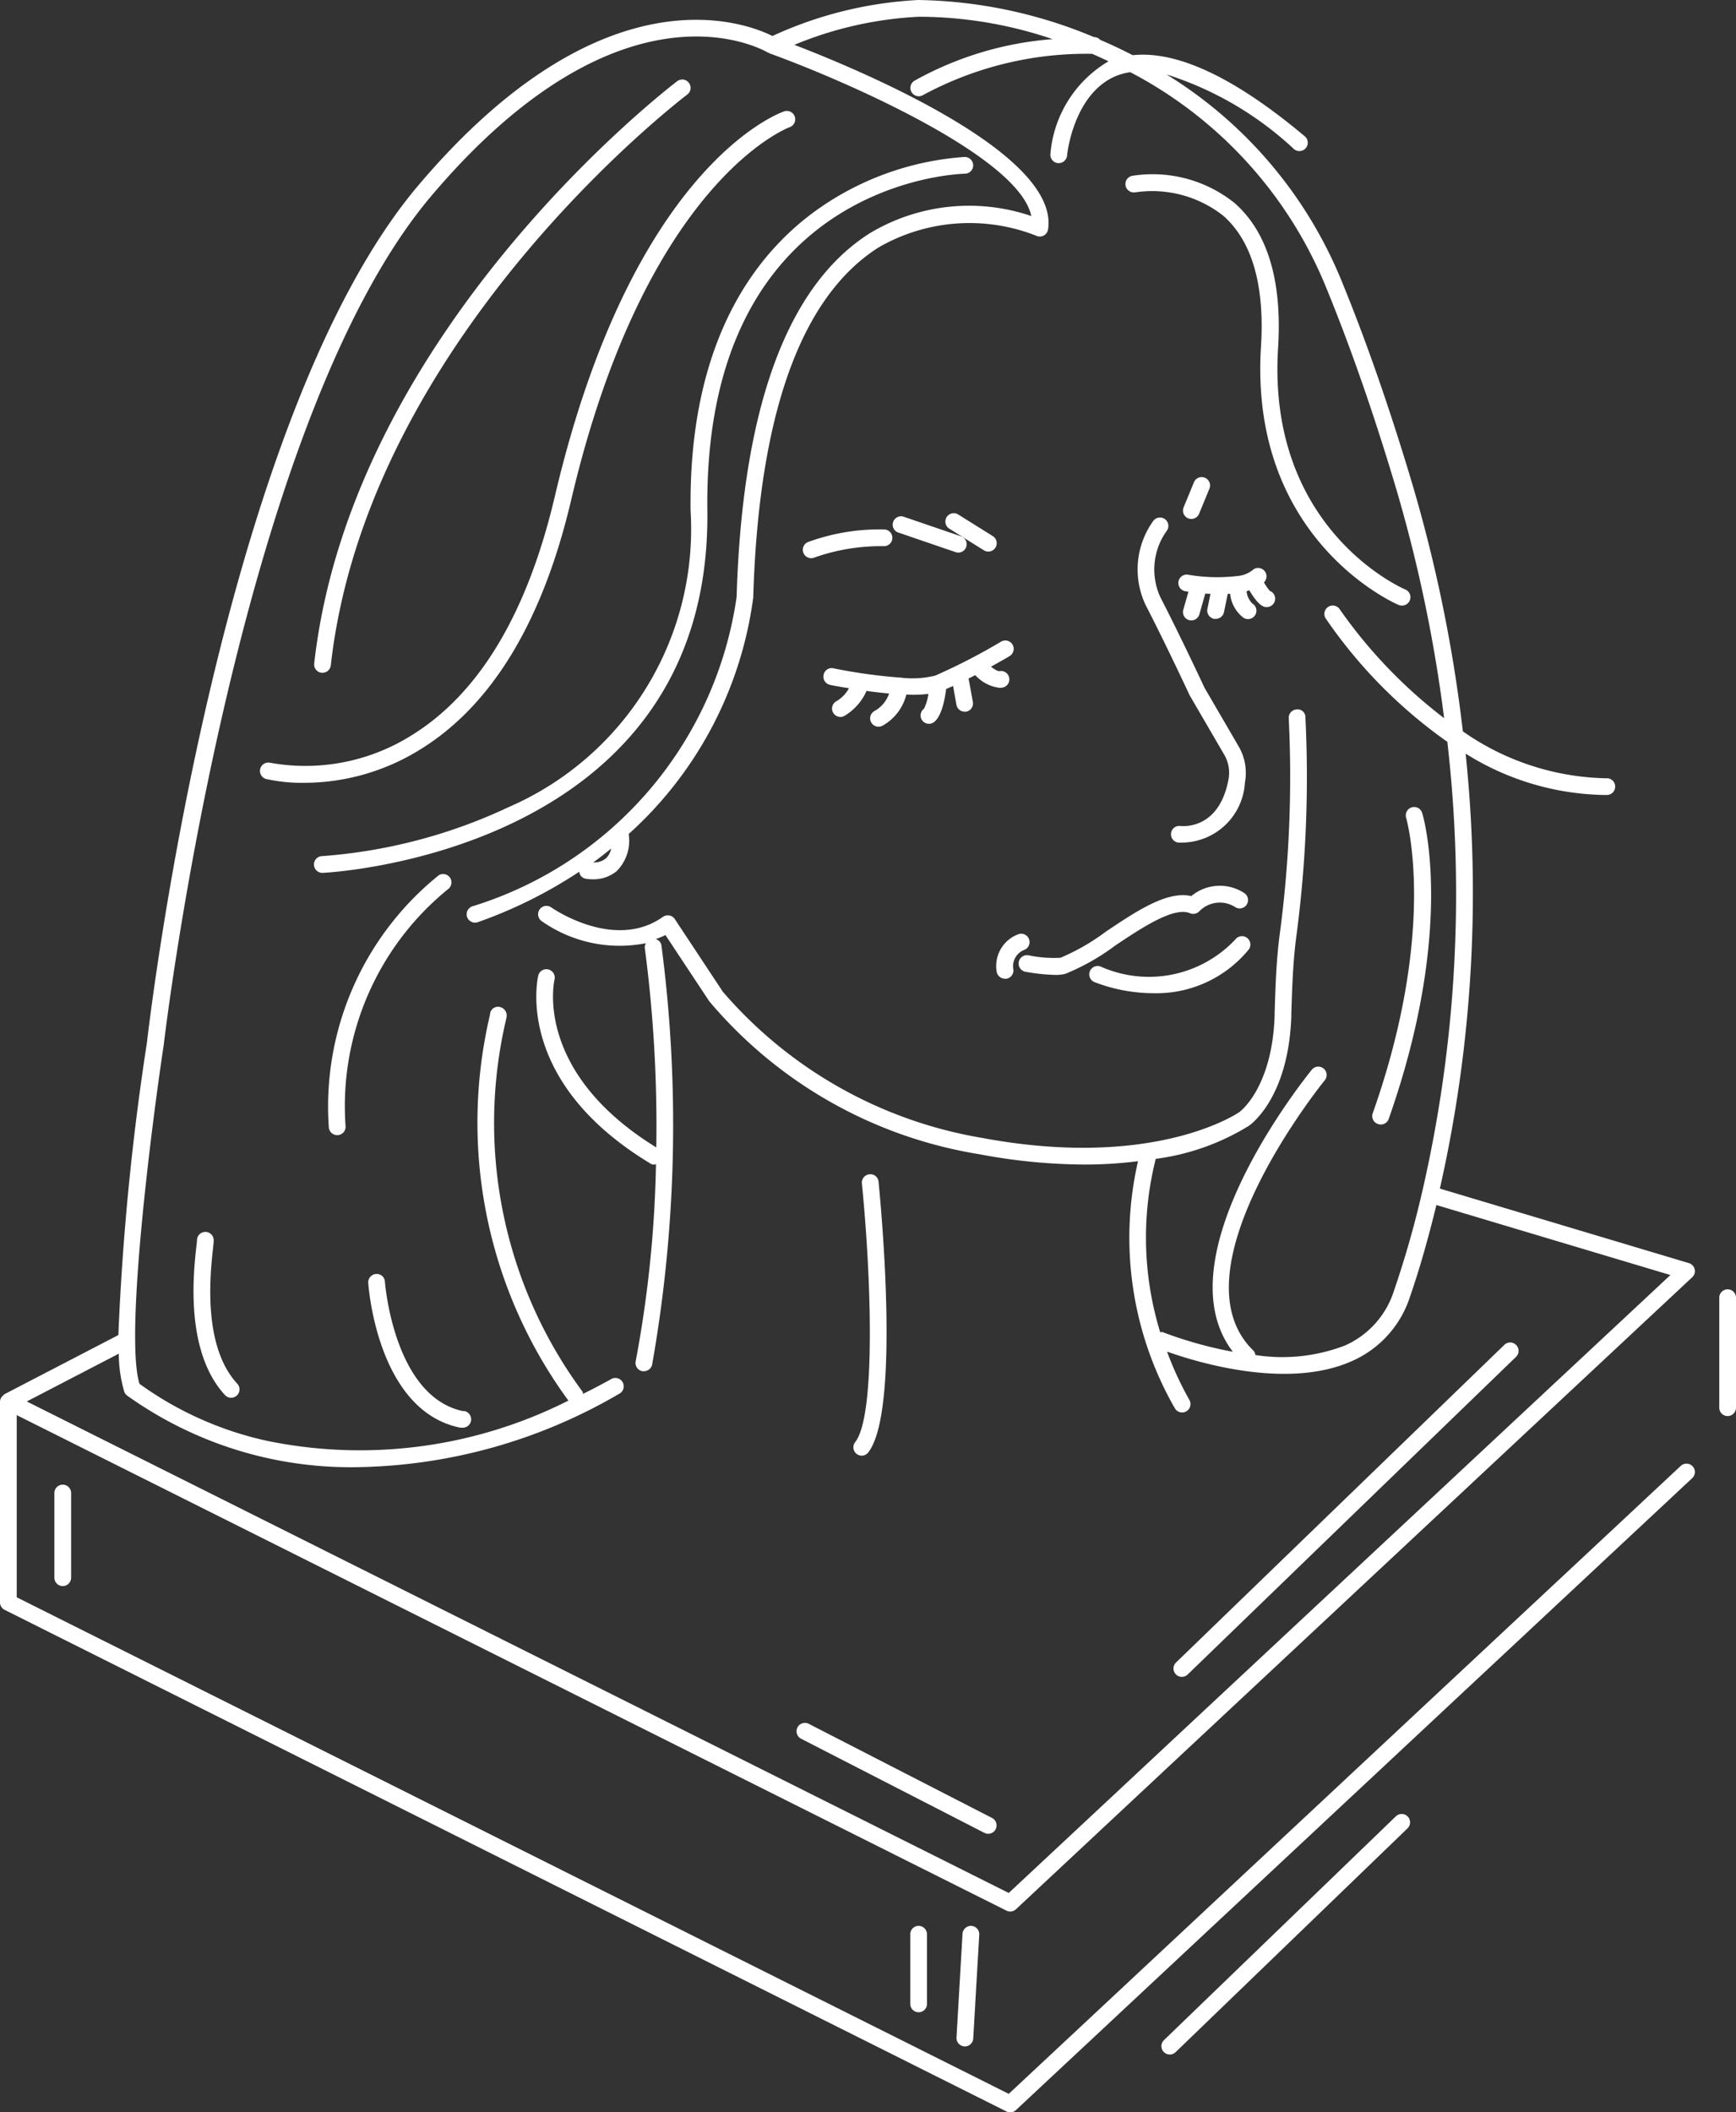 <svg id="Layer_1" data-name="Layer 1" xmlns="http://www.w3.org/2000/svg" viewBox="0 0 51.875 63.09"><rect x="0" y="0" width="51.875" height="63.09" fill="#333333" stroke="none"/><defs><style>.cls-1{fill:#fff;}</style></defs><title>female-statue</title><path class="cls-1" d="M35.27,24.67a.247.247,0,0,0-.277.217.25.25,0,0,0,.217.279,1.074,1.074,0,0,0,.115,0A1.9,1.9,0,0,0,37.2,23.378a1.573,1.573,0,0,0-.183-1.079l-1.024-1.757c-.007-.016-.718-1.539-1.317-2.7a1.977,1.977,0,0,1,.187-1.985.25.25,0,0,0-.4-.3,2.481,2.481,0,0,0-.229,2.515c.594,1.148,1.3,2.663,1.318,2.7l1.035,1.777a1.071,1.071,0,0,1,.122.736C36.429,24.757,35.391,24.68,35.27,24.67Z"/><path class="cls-1" d="M26.9,20.237l-.005,0H26.88a16.1,16.1,0,0,1-1.969-.275.244.244,0,0,0-.3.194.251.251,0,0,0,.194.3c.068.014.279.056.564.1a1,1,0,0,1-.37.384.25.25,0,0,0,.229.445,1.641,1.641,0,0,0,.666-.749c.215.03.442.057.674.078a.942.942,0,0,1-.437.522.25.25,0,0,0,.121.469.246.246,0,0,0,.121-.031,1.473,1.473,0,0,0,.71-.929c.063,0,.129.006.19.006a3.944,3.944,0,0,0,.469-.026,1.455,1.455,0,0,1-.13.441.25.25,0,0,0,.283.412c.231-.158.332-.644.378-1,.068-.029.135-.057.207-.09l.1.563a.25.25,0,0,0,.246.205.289.289,0,0,0,.045,0,.251.251,0,0,0,.2-.291l-.128-.7.2-.1a1.177,1.177,0,0,0,.726.379.484.484,0,0,0,.109-.012.25.25,0,0,0-.105-.488c-.051.011-.151-.046-.261-.132.308-.171.535-.3.557-.317a.25.25,0,0,0-.256-.43,18.3,18.3,0,0,1-1.964,1.013A2.852,2.852,0,0,1,26.9,20.237Z"/><path class="cls-1" d="M29.4,16.436a.248.248,0,0,0,.133.038.25.25,0,0,0,.133-.462l-1.033-.646a.25.25,0,0,0-.266.424Z"/><path class="cls-1" d="M26.847,15.907l1.708.584a.249.249,0,0,0,.317-.155.249.249,0,0,0-.155-.317l-1.708-.584a.25.25,0,1,0-.162.473Z"/><path class="cls-1" d="M24.237,16.673a.249.249,0,0,0,.089-.017,5.955,5.955,0,0,1,2.07-.343h.013a.25.25,0,0,0,.013-.5,6.244,6.244,0,0,0-2.273.375.25.25,0,0,0,.089.483Z"/><path class="cls-1" d="M37.941,17.645a1.733,1.733,0,0,1-.174-.254l.005,0a.25.25,0,1,0-.354-.354.846.846,0,0,1-.444.168h0l-.006,0a5.174,5.174,0,0,1-1.473-.041.25.25,0,0,0-.082.493l.1.016-.154.539a.249.249,0,0,0,.172.309.236.236,0,0,0,.068.01.25.25,0,0,0,.24-.182l.177-.62.155.009-.091.445a.251.251,0,0,0,.2.3.246.246,0,0,0,.05,0,.251.251,0,0,0,.245-.2l.112-.547.072,0a1.028,1.028,0,0,0,.39.708.25.25,0,1,0,.277-.416.585.585,0,0,1-.176-.37c.029-.008.054-.019.082-.027.26.437.406.485.477.5a.233.233,0,0,0,.041,0,.25.25,0,0,0,.1-.481Z"/><path class="cls-1" d="M30.442,28.734a.25.25,0,0,0,.2.29,5.753,5.753,0,0,0,.886.094,1.12,1.12,0,0,0,.307-.033,6.615,6.615,0,0,0,1.487-.842c.782-.522,1.754-1.173,2.237-.967a.253.253,0,0,0,.277-.056.85.85,0,0,1,1.073-.127.25.25,0,1,0,.27-.421,1.332,1.332,0,0,0-1.581.092c-.719-.169-1.65.457-2.555,1.063a6.432,6.432,0,0,1-1.354.779,3.658,3.658,0,0,1-.96-.075A.251.251,0,0,0,30.442,28.734Z"/><path class="cls-1" d="M36.926,28.047a3.545,3.545,0,0,1-4.034.823.25.25,0,0,0-.2.458,4.953,4.953,0,0,0,1.781.337,3.567,3.567,0,0,0,2.837-1.3.25.25,0,0,0-.383-.321Z"/><path class="cls-1" d="M35.6,15.5a.25.25,0,0,0,.231-.155l.309-.75a.25.25,0,0,0-.463-.19l-.309.75a.25.25,0,0,0,.137.326A.236.236,0,0,0,35.6,15.5Z"/><path class="cls-1" d="M29.784,29.031a.251.251,0,0,0,.245.2.246.246,0,0,0,.05,0,.25.25,0,0,0,.2-.295.519.519,0,0,1,.331-.566.25.25,0,0,0-.189-.463A1.011,1.011,0,0,0,29.784,29.031Z"/><path class="cls-1" d="M21.137,15.248c-.12-9.75,7.382-10.052,7.7-10.06a.251.251,0,0,0,.244-.256.254.254,0,0,0-.256-.244,8.636,8.636,0,0,0-4.15,1.4c-1.879,1.232-4.105,3.822-4.039,9.165A9.05,9.05,0,0,1,15.213,24.1,15.8,15.8,0,0,1,9.627,25.57a.25.25,0,0,0,.01.5h.01C9.763,26.065,21.264,25.5,21.137,15.248Z"/><path class="cls-1" d="M13.41,26.539a.25.25,0,0,0-.295-.4,8.868,8.868,0,0,0-3.289,7.537.25.25,0,0,0,.249.227H10.1a.25.25,0,0,0,.226-.272A8.351,8.351,0,0,1,13.41,26.539Z"/><path class="cls-1" d="M41.179,33.572a.248.248,0,0,0,.318-.152c2-5.675,1.046-9,1-9.139a.25.25,0,1,0-.479.145c.01.032.954,3.306-1,8.829A.249.249,0,0,0,41.179,33.572Z"/><path class="cls-1" d="M6.364,37.3c.014-.126.022-.214.022-.256a.25.25,0,0,0-.5,0c0,.033-.009.1-.02.2-.085.772-.345,3.123.857,4.423a.25.25,0,0,0,.367-.34C6.043,40.2,6.285,38.02,6.364,37.3Z"/><path class="cls-1" d="M17.068,14.933C19.305,5.412,23.551,3.815,23.594,3.8a.25.25,0,0,0-.163-.473c-.185.063-4.541,1.664-6.85,11.492-.825,3.512-2.276,5.922-4.313,7.162a5.961,5.961,0,0,1-4.2.8.25.25,0,0,0-.123.484,4.96,4.96,0,0,0,1.142.116,6.585,6.585,0,0,0,3.426-.969C14.678,21.1,16.209,18.587,17.068,14.933Z"/><path class="cls-1" d="M9.609,20.094h.028a.249.249,0,0,0,.248-.222c1.1-9.8,10.557-16.976,10.651-17.047a.25.25,0,0,0-.3-.4C20.14,2.5,10.513,9.8,9.389,19.818A.25.25,0,0,0,9.609,20.094Z"/><path class="cls-1" d="M33.912,5.747a3.433,3.433,0,0,1,2.646.7c.859.762,1.237,2.078,1.122,3.91-.361,5.8,4.068,7.693,4.112,7.711a.244.244,0,0,0,.1.019.25.25,0,0,0,.1-.481c-.042-.017-4.144-1.772-3.8-7.218.124-1.994-.31-3.445-1.29-4.315a3.914,3.914,0,0,0-3.067-.822.25.25,0,1,0,.09.492Z"/><path class="cls-1" d="M25.743,43.478a.251.251,0,0,0,.2-.095c.965-1.223.379-7.387.31-8.086a.244.244,0,0,0-.274-.224.251.251,0,0,0-.224.274c.267,2.663.433,6.919-.2,7.725a.25.25,0,0,0,.2.405Z"/><path class="cls-1" d="M13.853,42.15c-2.086-.422-2.348-3.833-2.351-3.868a.244.244,0,0,0-.267-.231.249.249,0,0,0-.231.267c.011.155.29,3.825,2.749,4.323a.287.287,0,0,0,.05,0,.25.25,0,0,0,.05-.5Z"/><path class="cls-1" d="M50.225,43.782,30.143,62.538.5,47.707V42.266l29.575,14.8a.251.251,0,0,0,.283-.041L50.567,38.148a.25.25,0,0,0-.1-.422L43.026,35.5a40.024,40.024,0,0,0,.77-12.991,8.034,8.034,0,0,0,4.14,1.235h.079a.25.25,0,0,0,0-.5.373.373,0,0,1-.074,0,7.714,7.714,0,0,1-4.228-1.4,43.919,43.919,0,0,0-1.55-7.52c-.643-2.142-1.329-4.111-2.041-5.854a13.019,13.019,0,0,0-5.265-6.247,10.017,10.017,0,0,1,3.8,2.221.25.25,0,1,0,.32-.383c-2.089-1.752-3.809-2.553-5.128-2.412q-.489-.252-.974-.459a.244.244,0,0,0-.18-.082h-.005A14.087,14.087,0,0,0,27.447,0a11.843,11.843,0,0,0-4.365,1.075C22.3.686,18.044-1,12.509,5.527,6.59,12.5,4.476,30.394,4.39,31.144a78.079,78.079,0,0,0-.853,8.731L.135,41.64c-.016.008-.024.024-.037.035a.214.214,0,0,0-.033.031A.243.243,0,0,0,0,41.858l0,0v6a.25.25,0,0,0,.138.224L30.075,63.064a.251.251,0,0,0,.283-.041L50.567,44.148a.25.25,0,0,0-.342-.365ZM3.55,40.431a4.052,4.052,0,0,0,.166,1.144.259.259,0,0,0,.072.1,11.5,11.5,0,0,0,6.922,2.145A15.962,15.962,0,0,0,18.5,41.63a.25.25,0,1,0-.242-.437q-.423.235-.836.438c-.008-.023,0-.049-.018-.069a13.513,13.513,0,0,1-2.278-11.128.631.631,0,0,0,.016-.1.263.263,0,0,0-.25-.264.238.238,0,0,0-.25.236,14.037,14.037,0,0,0,2.343,11.526,13.8,13.8,0,0,1-9.016,1.2,10.249,10.249,0,0,1-3.8-1.7c-.447-1.41.366-7.755.724-10.126.021-.184,2.184-18.5,8-25.359C18.6-.885,22.772,1.468,22.947,1.571a.24.24,0,0,0,.03.009c.006,0,.007.01.013.012,2.145.773,7.458,3.065,7.827,4.86A5.774,5.774,0,0,0,26,6.961c-2.479,1.563-3.821,5.222-3.988,10.864a11.354,11.354,0,0,1-7.9,9.246.25.25,0,0,0,.083.486.247.247,0,0,0,.083-.014,13.759,13.759,0,0,0,3.031-1.507.236.236,0,0,0,.176.206,1.2,1.2,0,0,0,.228.02,1.083,1.083,0,0,0,.714-.243,1.284,1.284,0,0,0,.359-1.109,11.53,11.53,0,0,0,3.722-7.062c.162-5.47,1.425-8.989,3.751-10.461a5.436,5.436,0,0,1,4.711-.344.25.25,0,0,0,.348-.191c.348-2.262-5.57-4.74-7.581-5.513A11.119,11.119,0,0,1,27.46.5a12.5,12.5,0,0,1,3.993.669,10.021,10.021,0,0,0-4.134,1.246.25.25,0,0,0,.135.46.253.253,0,0,0,.135-.039,10.275,10.275,0,0,1,5.045-1.228c.163.069.327.146.491.223A3.552,3.552,0,0,0,31.388,4.6a.25.25,0,0,0,.227.272h.022a.25.25,0,0,0,.249-.227c0-.019.184-1.849,1.473-2.38a1.9,1.9,0,0,1,.416-.109,12.647,12.647,0,0,1,5.881,6.5c.706,1.728,1.388,3.683,2.025,5.809a43.476,43.476,0,0,1,1.472,6.985A14.651,14.651,0,0,1,40.035,18.2a.25.25,0,0,0-.42.272,14.549,14.549,0,0,0,3.634,3.684,39.571,39.571,0,0,1-.755,13.457,29.852,29.852,0,0,1-.843,2.949,2.671,2.671,0,0,1-1.456,1.623,5.223,5.223,0,0,1-2.682.286.236.236,0,0,0-.057-.13c-2.472-2.39,2.078-8.012,2.124-8.068a.25.25,0,1,0-.387-.316C39,32.2,34.68,37.555,36.84,40.374a12.153,12.153,0,0,1-2.091-.584c-.027-.011-.053,0-.08,0a9.609,9.609,0,0,1-.133-5.178,7.015,7.015,0,0,0,2.781-.986c.049-.033,1.192-.833,1.271-3.294l0-.082c.023-.74.048-1.5.144-2.247a36.011,36.011,0,0,0,.276-6.58.231.231,0,0,0-.266-.233.249.249,0,0,0-.232.266,35.56,35.56,0,0,1-.274,6.483c-.1.766-.123,1.543-.147,2.295l0,.083c-.069,2.182-1.042,2.89-1.057,2.9s-2.5,1.738-7.683.77A13.083,13.083,0,0,1,21.6,29.621l-1.437-2.172A.249.249,0,0,0,20,27.342a.261.261,0,0,0-.19.042c-1.455,1.033-3.316-.267-3.335-.281a.25.25,0,0,0-.291.407,4.051,4.051,0,0,0,3.117.661.237.237,0,0,0-.034.139,40.592,40.592,0,0,1,.344,5.961c-3.633-2.239-3.065-4.91-3.039-5.024a.25.25,0,0,0-.486-.116c-.03.128-.708,3.168,3.34,5.615a.177.177,0,0,0,.176.024,35.149,35.149,0,0,1-.607,5.891.25.25,0,0,0,.2.293.265.265,0,0,0,.048,0,.25.25,0,0,0,.245-.2,41.177,41.177,0,0,0,.276-12.524.234.234,0,0,0-.172-.181,2.466,2.466,0,0,0,.293-.121l1.308,1.976a13.324,13.324,0,0,0,8.072,4.57,17.244,17.244,0,0,0,3.151.308,12.672,12.672,0,0,0,1.59-.1,10.225,10.225,0,0,0,1.1,7.378.251.251,0,0,0,.218.127.255.255,0,0,0,.123-.032.251.251,0,0,0,.095-.341,9.875,9.875,0,0,1-.669-1.445c.9.32,3.606,1.148,5.534.279a3.153,3.153,0,0,0,1.725-1.914c.278-.8.543-1.728.79-2.743l6.993,2.091L30.143,56.538.8,41.858ZM18.263,25.344a.556.556,0,0,1-.157.294.567.567,0,0,1-.38.121C17.914,25.624,18.089,25.485,18.263,25.344Z"/><path class="cls-1" d="M51.625,38.509a.25.25,0,0,0-.25.25v3.285a.25.25,0,0,0,.5,0V38.759A.25.25,0,0,0,51.625,38.509Z"/><path class="cls-1" d="M41.713,54.247l-6.933,6.688a.25.25,0,0,0,.348.359l6.933-6.687a.25.25,0,0,0-.348-.359Z"/><path class="cls-1" d="M24.167,51.486a.25.25,0,1,0-.229.445l5.477,2.812a.25.25,0,0,0,.229-.445Z"/><path class="cls-1" d="M35.316,50.083a.25.25,0,0,0,.174-.07L45.3,40.527a.25.25,0,1,0-.348-.359l-9.809,9.486a.25.25,0,0,0,.174.43Z"/><path class="cls-1" d="M1.625,44.593v2.529a.25.25,0,0,0,.5,0V44.593a.25.25,0,0,0-.5,0Z"/><path class="cls-1" d="M27.2,57.771v2.08a.25.25,0,1,0,.5,0v-2.08a.25.25,0,0,0-.5,0Z"/><path class="cls-1" d="M28.762,57.756l-.18,3.1a.252.252,0,0,0,.235.265h.015a.25.25,0,0,0,.25-.235l.18-3.1a.252.252,0,0,0-.235-.265A.255.255,0,0,0,28.762,57.756Z"/></svg>